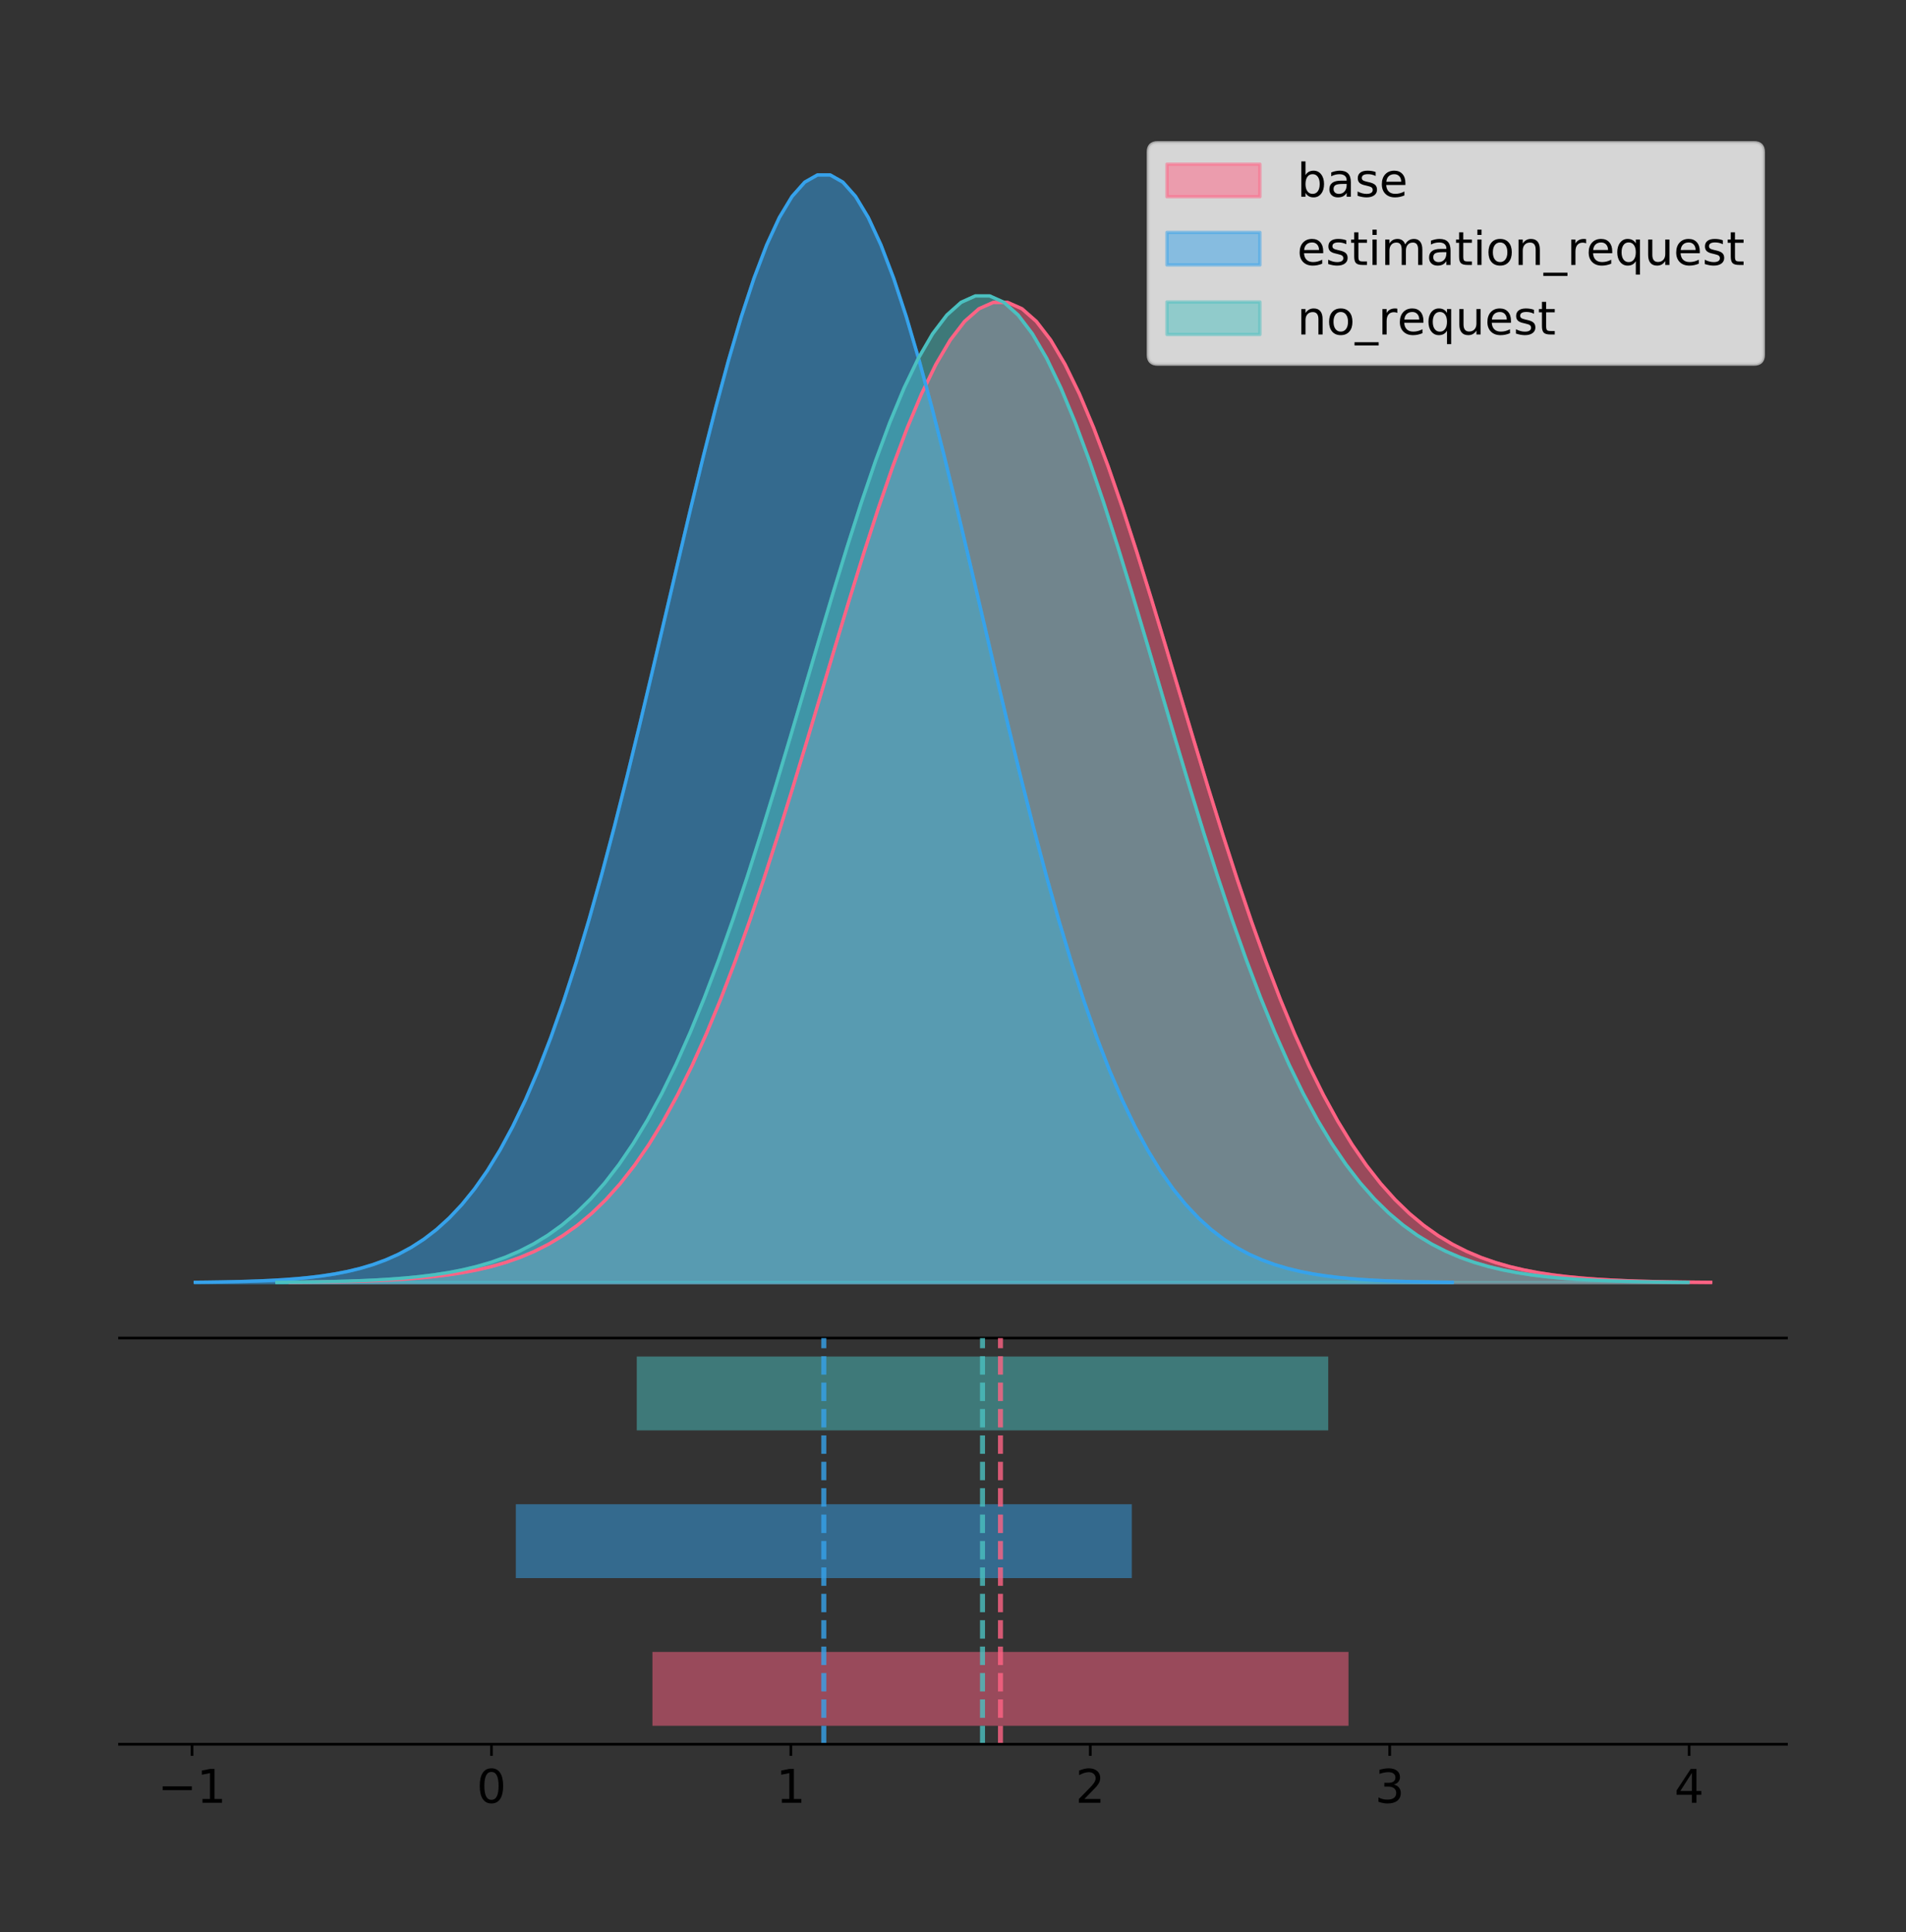 <?xml version="1.0" encoding="utf-8" standalone="no"?>
<!DOCTYPE svg PUBLIC "-//W3C//DTD SVG 1.1//EN"
  "http://www.w3.org/Graphics/SVG/1.1/DTD/svg11.dtd">
<!-- Created with matplotlib (https://matplotlib.org/) -->
<svg height="581.789pt" version="1.1" viewBox="0 0 574.2 581.789" width="574.2pt" xmlns="http://www.w3.org/2000/svg" xmlns:xlink="http://www.w3.org/1999/xlink">
 <rect x="0" y="0" width="574.2" height="581.789" fill="#333333" stroke="none"/>
 <defs>
  <style type="text/css">
*{stroke-linecap:butt;stroke-linejoin:round;}
  </style>
 </defs>
 <g id="figure_1">
  <g id="patch_1">
   <path d="M 0 581.789 
L 574.2 581.789 
L 574.2 0 
L 0 0 
z
" style="fill:none;"/>
  </g>
  <g id="axes_1">
   <g id="patch_2">
    <path d="M 36 402.93 
L 538.2 402.93 
L 538.2 36 
L 36 36 
z
" style="fill:none;"/>
   </g>
   <g id="PolyCollection_1">
    <defs>
     <path d="M 87.427 -195.538 
L 87.427 -195.637 
L 91.749 -195.674 
L 96.072 -195.725 
L 100.395 -195.792 
L 104.717 -195.881 
L 109.04 -195.998 
L 113.363 -196.151 
L 117.686 -196.349 
L 122.008 -196.606 
L 126.331 -196.933 
L 130.654 -197.35 
L 134.976 -197.875 
L 139.299 -198.533 
L 143.622 -199.352 
L 147.944 -200.363 
L 152.267 -201.602 
L 156.59 -203.109 
L 160.912 -204.93 
L 165.235 -207.112 
L 169.558 -209.709 
L 173.88 -212.776 
L 178.203 -216.37 
L 182.526 -220.549 
L 186.849 -225.371 
L 191.171 -230.891 
L 195.494 -237.161 
L 199.817 -244.223 
L 204.139 -252.112 
L 208.462 -260.852 
L 212.785 -270.452 
L 217.107 -280.903 
L 221.43 -292.179 
L 225.753 -304.233 
L 230.075 -316.994 
L 234.398 -330.371 
L 238.721 -344.246 
L 243.043 -358.481 
L 247.366 -372.918 
L 251.689 -387.376 
L 256.012 -401.663 
L 260.334 -415.572 
L 264.657 -428.89 
L 268.98 -441.405 
L 273.302 -452.904 
L 277.625 -463.188 
L 281.948 -472.071 
L 286.27 -479.389 
L 290.593 -485.004 
L 294.916 -488.809 
L 299.238 -490.731 
L 303.561 -490.731 
L 307.884 -488.809 
L 312.206 -485.004 
L 316.529 -479.389 
L 320.852 -472.071 
L 325.175 -463.188 
L 329.497 -452.904 
L 333.82 -441.405 
L 338.143 -428.89 
L 342.465 -415.572 
L 346.788 -401.663 
L 351.111 -387.376 
L 355.433 -372.918 
L 359.756 -358.481 
L 364.079 -344.246 
L 368.401 -330.371 
L 372.724 -316.994 
L 377.047 -304.233 
L 381.369 -292.179 
L 385.692 -280.903 
L 390.015 -270.452 
L 394.337 -260.852 
L 398.66 -252.112 
L 402.983 -244.223 
L 407.306 -237.161 
L 411.628 -230.891 
L 415.951 -225.371 
L 420.274 -220.549 
L 424.596 -216.37 
L 428.919 -212.776 
L 433.242 -209.709 
L 437.564 -207.112 
L 441.887 -204.93 
L 446.21 -203.109 
L 450.532 -201.602 
L 454.855 -200.363 
L 459.178 -199.352 
L 463.5 -198.533 
L 467.823 -197.875 
L 472.146 -197.35 
L 476.469 -196.933 
L 480.791 -196.606 
L 485.114 -196.349 
L 489.437 -196.151 
L 493.759 -195.998 
L 498.082 -195.881 
L 502.405 -195.792 
L 506.727 -195.725 
L 511.05 -195.674 
L 515.373 -195.637 
L 515.373 -195.538 
L 515.373 -195.538 
L 511.05 -195.538 
L 506.727 -195.538 
L 502.405 -195.538 
L 498.082 -195.538 
L 493.759 -195.538 
L 489.437 -195.538 
L 485.114 -195.538 
L 480.791 -195.538 
L 476.469 -195.538 
L 472.146 -195.538 
L 467.823 -195.538 
L 463.5 -195.538 
L 459.178 -195.538 
L 454.855 -195.538 
L 450.532 -195.538 
L 446.21 -195.538 
L 441.887 -195.538 
L 437.564 -195.538 
L 433.242 -195.538 
L 428.919 -195.538 
L 424.596 -195.538 
L 420.274 -195.538 
L 415.951 -195.538 
L 411.628 -195.538 
L 407.306 -195.538 
L 402.983 -195.538 
L 398.66 -195.538 
L 394.337 -195.538 
L 390.015 -195.538 
L 385.692 -195.538 
L 381.369 -195.538 
L 377.047 -195.538 
L 372.724 -195.538 
L 368.401 -195.538 
L 364.079 -195.538 
L 359.756 -195.538 
L 355.433 -195.538 
L 351.111 -195.538 
L 346.788 -195.538 
L 342.465 -195.538 
L 338.143 -195.538 
L 333.82 -195.538 
L 329.497 -195.538 
L 325.175 -195.538 
L 320.852 -195.538 
L 316.529 -195.538 
L 312.206 -195.538 
L 307.884 -195.538 
L 303.561 -195.538 
L 299.238 -195.538 
L 294.916 -195.538 
L 290.593 -195.538 
L 286.27 -195.538 
L 281.948 -195.538 
L 277.625 -195.538 
L 273.302 -195.538 
L 268.98 -195.538 
L 264.657 -195.538 
L 260.334 -195.538 
L 256.012 -195.538 
L 251.689 -195.538 
L 247.366 -195.538 
L 243.043 -195.538 
L 238.721 -195.538 
L 234.398 -195.538 
L 230.075 -195.538 
L 225.753 -195.538 
L 221.43 -195.538 
L 217.107 -195.538 
L 212.785 -195.538 
L 208.462 -195.538 
L 204.139 -195.538 
L 199.817 -195.538 
L 195.494 -195.538 
L 191.171 -195.538 
L 186.849 -195.538 
L 182.526 -195.538 
L 178.203 -195.538 
L 173.88 -195.538 
L 169.558 -195.538 
L 165.235 -195.538 
L 160.912 -195.538 
L 156.59 -195.538 
L 152.267 -195.538 
L 147.944 -195.538 
L 143.622 -195.538 
L 139.299 -195.538 
L 134.976 -195.538 
L 130.654 -195.538 
L 126.331 -195.538 
L 122.008 -195.538 
L 117.686 -195.538 
L 113.363 -195.538 
L 109.04 -195.538 
L 104.717 -195.538 
L 100.395 -195.538 
L 96.072 -195.538 
L 91.749 -195.538 
L 87.427 -195.538 
z
" id="m9b66d8a226" style="stroke:#ff6384;stroke-opacity:0.5;"/>
    </defs>
    <g clip-path="url(#p695e5396eb)">
     <use style="fill:#ff6384;fill-opacity:0.5;stroke:#ff6384;stroke-opacity:0.5;" x="0" xlink:href="#m9b66d8a226" y="581.789"/>
    </g>
   </g>
   <g id="PolyCollection_2">
    <defs>
     <path d="M 58.827 -195.538 
L 58.827 -195.65 
L 62.653 -195.692 
L 66.478 -195.749 
L 70.303 -195.825 
L 74.129 -195.925 
L 77.954 -196.058 
L 81.779 -196.23 
L 85.605 -196.455 
L 89.43 -196.744 
L 93.255 -197.115 
L 97.081 -197.585 
L 100.906 -198.179 
L 104.731 -198.923 
L 108.557 -199.848 
L 112.382 -200.99 
L 116.207 -202.39 
L 120.033 -204.093 
L 123.858 -206.151 
L 127.683 -208.617 
L 131.509 -211.552 
L 135.334 -215.017 
L 139.159 -219.078 
L 142.984 -223.801 
L 146.81 -229.25 
L 150.635 -235.488 
L 154.46 -242.572 
L 158.286 -250.552 
L 162.111 -259.468 
L 165.936 -269.344 
L 169.762 -280.192 
L 173.587 -292.002 
L 177.412 -304.744 
L 181.238 -318.365 
L 185.063 -332.786 
L 188.888 -347.901 
L 192.714 -363.58 
L 196.539 -379.667 
L 200.364 -395.98 
L 204.19 -412.318 
L 208.015 -428.462 
L 211.84 -444.18 
L 215.666 -459.23 
L 219.491 -473.372 
L 223.316 -486.366 
L 227.142 -497.987 
L 230.967 -508.025 
L 234.792 -516.294 
L 238.618 -522.64 
L 242.443 -526.94 
L 246.268 -529.111 
L 250.094 -529.111 
L 253.919 -526.94 
L 257.744 -522.64 
L 261.57 -516.294 
L 265.395 -508.025 
L 269.22 -497.987 
L 273.046 -486.366 
L 276.871 -473.372 
L 280.696 -459.23 
L 284.522 -444.18 
L 288.347 -428.462 
L 292.172 -412.318 
L 295.998 -395.98 
L 299.823 -379.667 
L 303.648 -363.58 
L 307.474 -347.901 
L 311.299 -332.786 
L 315.124 -318.365 
L 318.95 -304.744 
L 322.775 -292.002 
L 326.6 -280.192 
L 330.426 -269.344 
L 334.251 -259.468 
L 338.076 -250.552 
L 341.902 -242.572 
L 345.727 -235.488 
L 349.552 -229.25 
L 353.378 -223.801 
L 357.203 -219.078 
L 361.028 -215.017 
L 364.854 -211.552 
L 368.679 -208.617 
L 372.504 -206.151 
L 376.33 -204.093 
L 380.155 -202.39 
L 383.98 -200.99 
L 387.806 -199.848 
L 391.631 -198.923 
L 395.456 -198.179 
L 399.281 -197.585 
L 403.107 -197.115 
L 406.932 -196.744 
L 410.757 -196.455 
L 414.583 -196.23 
L 418.408 -196.058 
L 422.233 -195.925 
L 426.059 -195.825 
L 429.884 -195.749 
L 433.709 -195.692 
L 437.535 -195.65 
L 437.535 -195.538 
L 437.535 -195.538 
L 433.709 -195.538 
L 429.884 -195.538 
L 426.059 -195.538 
L 422.233 -195.538 
L 418.408 -195.538 
L 414.583 -195.538 
L 410.757 -195.538 
L 406.932 -195.538 
L 403.107 -195.538 
L 399.281 -195.538 
L 395.456 -195.538 
L 391.631 -195.538 
L 387.806 -195.538 
L 383.98 -195.538 
L 380.155 -195.538 
L 376.33 -195.538 
L 372.504 -195.538 
L 368.679 -195.538 
L 364.854 -195.538 
L 361.028 -195.538 
L 357.203 -195.538 
L 353.378 -195.538 
L 349.552 -195.538 
L 345.727 -195.538 
L 341.902 -195.538 
L 338.076 -195.538 
L 334.251 -195.538 
L 330.426 -195.538 
L 326.6 -195.538 
L 322.775 -195.538 
L 318.95 -195.538 
L 315.124 -195.538 
L 311.299 -195.538 
L 307.474 -195.538 
L 303.648 -195.538 
L 299.823 -195.538 
L 295.998 -195.538 
L 292.172 -195.538 
L 288.347 -195.538 
L 284.522 -195.538 
L 280.696 -195.538 
L 276.871 -195.538 
L 273.046 -195.538 
L 269.22 -195.538 
L 265.395 -195.538 
L 261.57 -195.538 
L 257.744 -195.538 
L 253.919 -195.538 
L 250.094 -195.538 
L 246.268 -195.538 
L 242.443 -195.538 
L 238.618 -195.538 
L 234.792 -195.538 
L 230.967 -195.538 
L 227.142 -195.538 
L 223.316 -195.538 
L 219.491 -195.538 
L 215.666 -195.538 
L 211.84 -195.538 
L 208.015 -195.538 
L 204.19 -195.538 
L 200.364 -195.538 
L 196.539 -195.538 
L 192.714 -195.538 
L 188.888 -195.538 
L 185.063 -195.538 
L 181.238 -195.538 
L 177.412 -195.538 
L 173.587 -195.538 
L 169.762 -195.538 
L 165.936 -195.538 
L 162.111 -195.538 
L 158.286 -195.538 
L 154.46 -195.538 
L 150.635 -195.538 
L 146.81 -195.538 
L 142.984 -195.538 
L 139.159 -195.538 
L 135.334 -195.538 
L 131.509 -195.538 
L 127.683 -195.538 
L 123.858 -195.538 
L 120.033 -195.538 
L 116.207 -195.538 
L 112.382 -195.538 
L 108.557 -195.538 
L 104.731 -195.538 
L 100.906 -195.538 
L 97.081 -195.538 
L 93.255 -195.538 
L 89.43 -195.538 
L 85.605 -195.538 
L 81.779 -195.538 
L 77.954 -195.538 
L 74.129 -195.538 
L 70.303 -195.538 
L 66.478 -195.538 
L 62.653 -195.538 
L 58.827 -195.538 
z
" id="mc8698a6eef" style="stroke:#36a2eb;stroke-opacity:0.5;"/>
    </defs>
    <g clip-path="url(#p695e5396eb)">
     <use style="fill:#36a2eb;fill-opacity:0.5;stroke:#36a2eb;stroke-opacity:0.5;" x="0" xlink:href="#mc8698a6eef" y="581.789"/>
    </g>
   </g>
   <g id="PolyCollection_3">
    <defs>
     <path d="M 83.422 -195.538 
L 83.422 -195.638 
L 87.716 -195.675 
L 92.011 -195.726 
L 96.305 -195.793 
L 100.599 -195.883 
L 104.893 -196.001 
L 109.188 -196.155 
L 113.482 -196.355 
L 117.776 -196.613 
L 122.07 -196.942 
L 126.365 -197.362 
L 130.659 -197.891 
L 134.953 -198.553 
L 139.247 -199.377 
L 143.542 -200.395 
L 147.836 -201.642 
L 152.13 -203.159 
L 156.424 -204.992 
L 160.719 -207.189 
L 165.013 -209.803 
L 169.307 -212.89 
L 173.601 -216.508 
L 177.896 -220.714 
L 182.19 -225.569 
L 186.484 -231.126 
L 190.778 -237.436 
L 195.073 -244.545 
L 199.367 -252.487 
L 203.661 -261.285 
L 207.955 -270.948 
L 212.25 -281.468 
L 216.544 -292.819 
L 220.838 -304.953 
L 225.133 -317.799 
L 229.427 -331.264 
L 233.721 -345.231 
L 238.015 -359.56 
L 242.31 -374.092 
L 246.604 -388.646 
L 250.898 -403.028 
L 255.192 -417.029 
L 259.487 -430.436 
L 263.781 -443.033 
L 268.075 -454.608 
L 272.369 -464.96 
L 276.664 -473.902 
L 280.958 -481.268 
L 285.252 -486.921 
L 289.546 -490.751 
L 293.841 -492.685 
L 298.135 -492.685 
L 302.429 -490.751 
L 306.723 -486.921 
L 311.018 -481.268 
L 315.312 -473.902 
L 319.606 -464.96 
L 323.9 -454.608 
L 328.195 -443.033 
L 332.489 -430.436 
L 336.783 -417.029 
L 341.077 -403.028 
L 345.372 -388.646 
L 349.666 -374.092 
L 353.96 -359.56 
L 358.254 -345.231 
L 362.549 -331.264 
L 366.843 -317.799 
L 371.137 -304.953 
L 375.431 -292.819 
L 379.726 -281.468 
L 384.02 -270.948 
L 388.314 -261.285 
L 392.608 -252.487 
L 396.903 -244.545 
L 401.197 -237.436 
L 405.491 -231.126 
L 409.785 -225.569 
L 414.08 -220.714 
L 418.374 -216.508 
L 422.668 -212.89 
L 426.962 -209.803 
L 431.257 -207.189 
L 435.551 -204.992 
L 439.845 -203.159 
L 444.139 -201.642 
L 448.434 -200.395 
L 452.728 -199.377 
L 457.022 -198.553 
L 461.316 -197.891 
L 465.611 -197.362 
L 469.905 -196.942 
L 474.199 -196.613 
L 478.493 -196.355 
L 482.788 -196.155 
L 487.082 -196.001 
L 491.376 -195.883 
L 495.67 -195.793 
L 499.965 -195.726 
L 504.259 -195.675 
L 508.553 -195.638 
L 508.553 -195.538 
L 508.553 -195.538 
L 504.259 -195.538 
L 499.965 -195.538 
L 495.67 -195.538 
L 491.376 -195.538 
L 487.082 -195.538 
L 482.788 -195.538 
L 478.493 -195.538 
L 474.199 -195.538 
L 469.905 -195.538 
L 465.611 -195.538 
L 461.316 -195.538 
L 457.022 -195.538 
L 452.728 -195.538 
L 448.434 -195.538 
L 444.139 -195.538 
L 439.845 -195.538 
L 435.551 -195.538 
L 431.257 -195.538 
L 426.962 -195.538 
L 422.668 -195.538 
L 418.374 -195.538 
L 414.08 -195.538 
L 409.785 -195.538 
L 405.491 -195.538 
L 401.197 -195.538 
L 396.903 -195.538 
L 392.608 -195.538 
L 388.314 -195.538 
L 384.02 -195.538 
L 379.726 -195.538 
L 375.431 -195.538 
L 371.137 -195.538 
L 366.843 -195.538 
L 362.549 -195.538 
L 358.254 -195.538 
L 353.96 -195.538 
L 349.666 -195.538 
L 345.372 -195.538 
L 341.077 -195.538 
L 336.783 -195.538 
L 332.489 -195.538 
L 328.195 -195.538 
L 323.9 -195.538 
L 319.606 -195.538 
L 315.312 -195.538 
L 311.018 -195.538 
L 306.723 -195.538 
L 302.429 -195.538 
L 298.135 -195.538 
L 293.841 -195.538 
L 289.546 -195.538 
L 285.252 -195.538 
L 280.958 -195.538 
L 276.664 -195.538 
L 272.369 -195.538 
L 268.075 -195.538 
L 263.781 -195.538 
L 259.487 -195.538 
L 255.192 -195.538 
L 250.898 -195.538 
L 246.604 -195.538 
L 242.31 -195.538 
L 238.015 -195.538 
L 233.721 -195.538 
L 229.427 -195.538 
L 225.133 -195.538 
L 220.838 -195.538 
L 216.544 -195.538 
L 212.25 -195.538 
L 207.955 -195.538 
L 203.661 -195.538 
L 199.367 -195.538 
L 195.073 -195.538 
L 190.778 -195.538 
L 186.484 -195.538 
L 182.19 -195.538 
L 177.896 -195.538 
L 173.601 -195.538 
L 169.307 -195.538 
L 165.013 -195.538 
L 160.719 -195.538 
L 156.424 -195.538 
L 152.13 -195.538 
L 147.836 -195.538 
L 143.542 -195.538 
L 139.247 -195.538 
L 134.953 -195.538 
L 130.659 -195.538 
L 126.365 -195.538 
L 122.07 -195.538 
L 117.776 -195.538 
L 113.482 -195.538 
L 109.188 -195.538 
L 104.893 -195.538 
L 100.599 -195.538 
L 96.305 -195.538 
L 92.011 -195.538 
L 87.716 -195.538 
L 83.422 -195.538 
z
" id="m14ec00bd73" style="stroke:#4bc0c0;stroke-opacity:0.5;"/>
    </defs>
    <g clip-path="url(#p695e5396eb)">
     <use style="fill:#4bc0c0;fill-opacity:0.5;stroke:#4bc0c0;stroke-opacity:0.5;" x="0" xlink:href="#m14ec00bd73" y="581.789"/>
    </g>
   </g>
   <g id="line2d_1">
    <path clip-path="url(#p695e5396eb)" d="M 87.427 386.152 
L 91.749 386.115 
L 96.072 386.065 
L 100.395 385.998 
L 104.717 385.909 
L 109.04 385.792 
L 113.363 385.639 
L 117.686 385.44 
L 122.008 385.184 
L 126.331 384.856 
L 130.654 384.44 
L 134.976 383.914 
L 139.299 383.256 
L 143.622 382.437 
L 147.944 381.427 
L 152.267 380.188 
L 156.59 378.68 
L 160.912 376.86 
L 165.235 374.677 
L 169.558 372.08 
L 173.88 369.014 
L 178.203 365.42 
L 182.526 361.241 
L 186.849 356.418 
L 191.171 350.898 
L 195.494 344.629 
L 199.817 337.567 
L 204.139 329.677 
L 208.462 320.937 
L 212.785 311.337 
L 217.107 300.886 
L 221.43 289.61 
L 225.753 277.556 
L 230.075 264.795 
L 234.398 251.419 
L 238.721 237.544 
L 243.043 223.308 
L 247.366 208.872 
L 251.689 194.413 
L 256.012 180.127 
L 260.334 166.218 
L 264.657 152.899 
L 268.98 140.385 
L 273.302 128.885 
L 277.625 118.602 
L 281.948 109.719 
L 286.27 102.401 
L 290.593 96.785 
L 294.916 92.98 
L 299.238 91.059 
L 303.561 91.059 
L 307.884 92.98 
L 312.206 96.785 
L 316.529 102.401 
L 320.852 109.719 
L 325.175 118.602 
L 329.497 128.885 
L 333.82 140.385 
L 338.143 152.899 
L 342.465 166.218 
L 346.788 180.127 
L 351.111 194.413 
L 355.433 208.872 
L 359.756 223.308 
L 364.079 237.544 
L 368.401 251.419 
L 372.724 264.795 
L 377.047 277.556 
L 381.369 289.61 
L 385.692 300.886 
L 390.015 311.337 
L 394.337 320.937 
L 398.66 329.677 
L 402.983 337.567 
L 407.306 344.629 
L 411.628 350.898 
L 415.951 356.418 
L 420.274 361.241 
L 424.596 365.42 
L 428.919 369.014 
L 433.242 372.08 
L 437.564 374.677 
L 441.887 376.86 
L 446.21 378.68 
L 450.532 380.188 
L 454.855 381.427 
L 459.178 382.437 
L 463.5 383.256 
L 467.823 383.914 
L 472.146 384.44 
L 476.469 384.856 
L 480.791 385.184 
L 485.114 385.44 
L 489.437 385.639 
L 493.759 385.792 
L 498.082 385.909 
L 502.405 385.998 
L 506.727 386.065 
L 511.05 386.115 
L 515.373 386.152 
" style="fill:none;stroke:#ff6384;stroke-linecap:square;"/>
   </g>
   <g id="line2d_2">
    <path clip-path="url(#p695e5396eb)" d="M 58.827 386.139 
L 62.653 386.097 
L 66.478 386.04 
L 70.303 385.965 
L 74.129 385.864 
L 77.954 385.732 
L 81.779 385.559 
L 85.605 385.334 
L 89.43 385.045 
L 93.255 384.675 
L 97.081 384.204 
L 100.906 383.61 
L 104.731 382.867 
L 108.557 381.941 
L 112.382 380.799 
L 116.207 379.399 
L 120.033 377.696 
L 123.858 375.639 
L 127.683 373.172 
L 131.509 370.238 
L 135.334 366.772 
L 139.159 362.711 
L 142.984 357.989 
L 146.81 352.539 
L 150.635 346.301 
L 154.46 339.217 
L 158.286 331.237 
L 162.111 322.322 
L 165.936 312.445 
L 169.762 301.597 
L 173.587 289.787 
L 177.412 277.045 
L 181.238 263.424 
L 185.063 249.004 
L 188.888 233.888 
L 192.714 218.209 
L 196.539 202.123 
L 200.364 185.809 
L 204.19 169.471 
L 208.015 153.327 
L 211.84 137.61 
L 215.666 122.559 
L 219.491 108.418 
L 223.316 95.423 
L 227.142 83.803 
L 230.967 73.765 
L 234.792 65.495 
L 238.618 59.15 
L 242.443 54.85 
L 246.268 52.679 
L 250.094 52.679 
L 253.919 54.85 
L 257.744 59.15 
L 261.57 65.495 
L 265.395 73.765 
L 269.22 83.803 
L 273.046 95.423 
L 276.871 108.418 
L 280.696 122.559 
L 284.522 137.61 
L 288.347 153.327 
L 292.172 169.471 
L 295.998 185.809 
L 299.823 202.123 
L 303.648 218.209 
L 307.474 233.888 
L 311.299 249.004 
L 315.124 263.424 
L 318.95 277.045 
L 322.775 289.787 
L 326.6 301.597 
L 330.426 312.445 
L 334.251 322.322 
L 338.076 331.237 
L 341.902 339.217 
L 345.727 346.301 
L 349.552 352.539 
L 353.378 357.989 
L 357.203 362.711 
L 361.028 366.772 
L 364.854 370.238 
L 368.679 373.172 
L 372.504 375.639 
L 376.33 377.696 
L 380.155 379.399 
L 383.98 380.799 
L 387.806 381.941 
L 391.631 382.867 
L 395.456 383.61 
L 399.281 384.204 
L 403.107 384.675 
L 406.932 385.045 
L 410.757 385.334 
L 414.583 385.559 
L 418.408 385.732 
L 422.233 385.864 
L 426.059 385.965 
L 429.884 386.04 
L 433.709 386.097 
L 437.535 386.139 
" style="fill:none;stroke:#36a2eb;stroke-linecap:square;"/>
   </g>
   <g id="line2d_3">
    <path clip-path="url(#p695e5396eb)" d="M 83.422 386.152 
L 87.716 386.114 
L 92.011 386.063 
L 96.305 385.996 
L 100.599 385.906 
L 104.893 385.789 
L 109.188 385.634 
L 113.482 385.435 
L 117.776 385.177 
L 122.07 384.847 
L 126.365 384.428 
L 130.659 383.899 
L 134.953 383.236 
L 139.247 382.412 
L 143.542 381.395 
L 147.836 380.148 
L 152.13 378.63 
L 156.424 376.798 
L 160.719 374.601 
L 165.013 371.986 
L 169.307 368.899 
L 173.601 365.282 
L 177.896 361.075 
L 182.19 356.221 
L 186.484 350.664 
L 190.778 344.353 
L 195.073 337.244 
L 199.367 329.303 
L 203.661 320.505 
L 207.955 310.841 
L 212.25 300.321 
L 216.544 288.97 
L 220.838 276.837 
L 225.133 263.991 
L 229.427 250.526 
L 233.721 236.559 
L 238.015 222.229 
L 242.31 207.697 
L 246.604 193.143 
L 250.898 178.762 
L 255.192 164.761 
L 259.487 151.354 
L 263.781 138.757 
L 268.075 127.181 
L 272.369 116.829 
L 276.664 107.888 
L 280.958 100.521 
L 285.252 94.868 
L 289.546 91.038 
L 293.841 89.104 
L 298.135 89.104 
L 302.429 91.038 
L 306.723 94.868 
L 311.018 100.521 
L 315.312 107.888 
L 319.606 116.829 
L 323.9 127.181 
L 328.195 138.757 
L 332.489 151.354 
L 336.783 164.761 
L 341.077 178.762 
L 345.372 193.143 
L 349.666 207.697 
L 353.96 222.229 
L 358.254 236.559 
L 362.549 250.526 
L 366.843 263.991 
L 371.137 276.837 
L 375.431 288.97 
L 379.726 300.321 
L 384.02 310.841 
L 388.314 320.505 
L 392.608 329.303 
L 396.903 337.244 
L 401.197 344.353 
L 405.491 350.664 
L 409.785 356.221 
L 414.08 361.075 
L 418.374 365.282 
L 422.668 368.899 
L 426.962 371.986 
L 431.257 374.601 
L 435.551 376.798 
L 439.845 378.63 
L 444.139 380.148 
L 448.434 381.395 
L 452.728 382.412 
L 457.022 383.236 
L 461.316 383.899 
L 465.611 384.428 
L 469.905 384.847 
L 474.199 385.177 
L 478.493 385.435 
L 482.788 385.634 
L 487.082 385.789 
L 491.376 385.906 
L 495.67 385.996 
L 499.965 386.063 
L 504.259 386.114 
L 508.553 386.152 
" style="fill:none;stroke:#4bc0c0;stroke-linecap:square;"/>
   </g>
   <g id="patch_3">
    <path d="M 36 402.93 
L 538.2 402.93 
" style="fill:none;stroke:#000000;stroke-linecap:square;stroke-linejoin:miter;stroke-width:0.8;"/>
   </g>
   <g id="legend_1">
    <g id="patch_4">
     <path d="M 348.76 109.627 
L 528.4 109.627 
Q 531.2 109.627 531.2 106.827 
L 531.2 45.8 
Q 531.2 43 528.4 43 
L 348.76 43 
Q 345.96 43 345.96 45.8 
L 345.96 106.827 
Q 345.96 109.627 348.76 109.627 
z
" style="fill:#ffffff;opacity:0.8;stroke:#cccccc;stroke-linejoin:miter;"/>
    </g>
    <g id="patch_5">
     <path d="M 351.56 59.238 
L 379.56 59.238 
L 379.56 49.438 
L 351.56 49.438 
z
" style="fill:#ff6384;opacity:0.5;stroke:#ff6384;stroke-linejoin:miter;"/>
    </g>
    <g id="text_1">
     <!-- base -->
     <defs>
      <path d="M 48.688 27.297 
Q 48.688 37.203 44.609 42.844 
Q 40.531 48.484 33.406 48.484 
Q 26.266 48.484 22.188 42.844 
Q 18.109 37.203 18.109 27.297 
Q 18.109 17.391 22.188 11.75 
Q 26.266 6.109 33.406 6.109 
Q 40.531 6.109 44.609 11.75 
Q 48.688 17.391 48.688 27.297 
z
M 18.109 46.391 
Q 20.953 51.266 25.266 53.625 
Q 29.594 56 35.594 56 
Q 45.562 56 51.781 48.094 
Q 58.016 40.188 58.016 27.297 
Q 58.016 14.406 51.781 6.484 
Q 45.562 -1.422 35.594 -1.422 
Q 29.594 -1.422 25.266 0.953 
Q 20.953 3.328 18.109 8.203 
L 18.109 0 
L 9.078 0 
L 9.078 75.984 
L 18.109 75.984 
z
" id="DejaVuSans-98"/>
      <path d="M 34.281 27.484 
Q 23.391 27.484 19.188 25 
Q 14.984 22.516 14.984 16.5 
Q 14.984 11.719 18.141 8.906 
Q 21.297 6.109 26.703 6.109 
Q 34.188 6.109 38.703 11.406 
Q 43.219 16.703 43.219 25.484 
L 43.219 27.484 
z
M 52.203 31.203 
L 52.203 0 
L 43.219 0 
L 43.219 8.297 
Q 40.141 3.328 35.547 0.953 
Q 30.953 -1.422 24.312 -1.422 
Q 15.922 -1.422 10.953 3.297 
Q 6 8.016 6 15.922 
Q 6 25.141 12.172 29.828 
Q 18.359 34.516 30.609 34.516 
L 43.219 34.516 
L 43.219 35.406 
Q 43.219 41.609 39.141 45 
Q 35.062 48.391 27.688 48.391 
Q 23 48.391 18.547 47.266 
Q 14.109 46.141 10.016 43.891 
L 10.016 52.203 
Q 14.938 54.109 19.578 55.047 
Q 24.219 56 28.609 56 
Q 40.484 56 46.344 49.844 
Q 52.203 43.703 52.203 31.203 
z
" id="DejaVuSans-97"/>
      <path d="M 44.281 53.078 
L 44.281 44.578 
Q 40.484 46.531 36.375 47.5 
Q 32.281 48.484 27.875 48.484 
Q 21.188 48.484 17.844 46.438 
Q 14.5 44.391 14.5 40.281 
Q 14.5 37.156 16.891 35.375 
Q 19.281 33.594 26.516 31.984 
L 29.594 31.297 
Q 39.156 29.25 43.188 25.516 
Q 47.219 21.781 47.219 15.094 
Q 47.219 7.469 41.188 3.016 
Q 35.156 -1.422 24.609 -1.422 
Q 20.219 -1.422 15.453 -0.562 
Q 10.688 0.297 5.422 2 
L 5.422 11.281 
Q 10.406 8.688 15.234 7.391 
Q 20.062 6.109 24.812 6.109 
Q 31.156 6.109 34.562 8.281 
Q 37.984 10.453 37.984 14.406 
Q 37.984 18.062 35.516 20.016 
Q 33.062 21.969 24.703 23.781 
L 21.578 24.516 
Q 13.234 26.266 9.516 29.906 
Q 5.812 33.547 5.812 39.891 
Q 5.812 47.609 11.281 51.797 
Q 16.75 56 26.812 56 
Q 31.781 56 36.172 55.266 
Q 40.578 54.547 44.281 53.078 
z
" id="DejaVuSans-115"/>
      <path d="M 56.203 29.594 
L 56.203 25.203 
L 14.891 25.203 
Q 15.484 15.922 20.484 11.062 
Q 25.484 6.203 34.422 6.203 
Q 39.594 6.203 44.453 7.469 
Q 49.312 8.734 54.109 11.281 
L 54.109 2.781 
Q 49.266 0.734 44.188 -0.344 
Q 39.109 -1.422 33.891 -1.422 
Q 20.797 -1.422 13.156 6.188 
Q 5.516 13.812 5.516 26.812 
Q 5.516 40.234 12.766 48.109 
Q 20.016 56 32.328 56 
Q 43.359 56 49.781 48.891 
Q 56.203 41.797 56.203 29.594 
z
M 47.219 32.234 
Q 47.125 39.594 43.094 43.984 
Q 39.062 48.391 32.422 48.391 
Q 24.906 48.391 20.391 44.141 
Q 15.875 39.891 15.188 32.172 
z
" id="DejaVuSans-101"/>
     </defs>
     <g transform="translate(390.76 59.238)scale(0.14 -0.14)">
      <use xlink:href="#DejaVuSans-98"/>
      <use x="63.477" xlink:href="#DejaVuSans-97"/>
      <use x="124.756" xlink:href="#DejaVuSans-115"/>
      <use x="176.855" xlink:href="#DejaVuSans-101"/>
     </g>
    </g>
    <g id="patch_6">
     <path d="M 351.56 79.787 
L 379.56 79.787 
L 379.56 69.987 
L 351.56 69.987 
z
" style="fill:#36a2eb;opacity:0.5;stroke:#36a2eb;stroke-linejoin:miter;"/>
    </g>
    <g id="text_2">
     <!-- estimation_request -->
     <defs>
      <path d="M 18.312 70.219 
L 18.312 54.688 
L 36.812 54.688 
L 36.812 47.703 
L 18.312 47.703 
L 18.312 18.016 
Q 18.312 11.328 20.141 9.422 
Q 21.969 7.516 27.594 7.516 
L 36.812 7.516 
L 36.812 0 
L 27.594 0 
Q 17.188 0 13.234 3.875 
Q 9.281 7.766 9.281 18.016 
L 9.281 47.703 
L 2.688 47.703 
L 2.688 54.688 
L 9.281 54.688 
L 9.281 70.219 
z
" id="DejaVuSans-116"/>
      <path d="M 9.422 54.688 
L 18.406 54.688 
L 18.406 0 
L 9.422 0 
z
M 9.422 75.984 
L 18.406 75.984 
L 18.406 64.594 
L 9.422 64.594 
z
" id="DejaVuSans-105"/>
      <path d="M 52 44.188 
Q 55.375 50.25 60.062 53.125 
Q 64.75 56 71.094 56 
Q 79.641 56 84.281 50.016 
Q 88.922 44.047 88.922 33.016 
L 88.922 0 
L 79.891 0 
L 79.891 32.719 
Q 79.891 40.578 77.094 44.375 
Q 74.312 48.188 68.609 48.188 
Q 61.625 48.188 57.562 43.547 
Q 53.516 38.922 53.516 30.906 
L 53.516 0 
L 44.484 0 
L 44.484 32.719 
Q 44.484 40.625 41.703 44.406 
Q 38.922 48.188 33.109 48.188 
Q 26.219 48.188 22.156 43.531 
Q 18.109 38.875 18.109 30.906 
L 18.109 0 
L 9.078 0 
L 9.078 54.688 
L 18.109 54.688 
L 18.109 46.188 
Q 21.188 51.219 25.484 53.609 
Q 29.781 56 35.688 56 
Q 41.656 56 45.828 52.969 
Q 50 49.953 52 44.188 
z
" id="DejaVuSans-109"/>
      <path d="M 30.609 48.391 
Q 23.391 48.391 19.188 42.75 
Q 14.984 37.109 14.984 27.297 
Q 14.984 17.484 19.156 11.844 
Q 23.344 6.203 30.609 6.203 
Q 37.797 6.203 41.984 11.859 
Q 46.188 17.531 46.188 27.297 
Q 46.188 37.016 41.984 42.703 
Q 37.797 48.391 30.609 48.391 
z
M 30.609 56 
Q 42.328 56 49.016 48.375 
Q 55.719 40.766 55.719 27.297 
Q 55.719 13.875 49.016 6.219 
Q 42.328 -1.422 30.609 -1.422 
Q 18.844 -1.422 12.172 6.219 
Q 5.516 13.875 5.516 27.297 
Q 5.516 40.766 12.172 48.375 
Q 18.844 56 30.609 56 
z
" id="DejaVuSans-111"/>
      <path d="M 54.891 33.016 
L 54.891 0 
L 45.906 0 
L 45.906 32.719 
Q 45.906 40.484 42.875 44.328 
Q 39.844 48.188 33.797 48.188 
Q 26.516 48.188 22.312 43.547 
Q 18.109 38.922 18.109 30.906 
L 18.109 0 
L 9.078 0 
L 9.078 54.688 
L 18.109 54.688 
L 18.109 46.188 
Q 21.344 51.125 25.703 53.562 
Q 30.078 56 35.797 56 
Q 45.219 56 50.047 50.172 
Q 54.891 44.344 54.891 33.016 
z
" id="DejaVuSans-110"/>
      <path d="M 50.984 -16.609 
L 50.984 -23.578 
L -0.984 -23.578 
L -0.984 -16.609 
z
" id="DejaVuSans-95"/>
      <path d="M 41.109 46.297 
Q 39.594 47.172 37.812 47.578 
Q 36.031 48 33.891 48 
Q 26.266 48 22.188 43.047 
Q 18.109 38.094 18.109 28.812 
L 18.109 0 
L 9.078 0 
L 9.078 54.688 
L 18.109 54.688 
L 18.109 46.188 
Q 20.953 51.172 25.484 53.578 
Q 30.031 56 36.531 56 
Q 37.453 56 38.578 55.875 
Q 39.703 55.766 41.062 55.516 
z
" id="DejaVuSans-114"/>
      <path d="M 14.797 27.297 
Q 14.797 17.391 18.875 11.75 
Q 22.953 6.109 30.078 6.109 
Q 37.203 6.109 41.297 11.75 
Q 45.406 17.391 45.406 27.297 
Q 45.406 37.203 41.297 42.844 
Q 37.203 48.484 30.078 48.484 
Q 22.953 48.484 18.875 42.844 
Q 14.797 37.203 14.797 27.297 
z
M 45.406 8.203 
Q 42.578 3.328 38.25 0.953 
Q 33.938 -1.422 27.875 -1.422 
Q 17.969 -1.422 11.734 6.484 
Q 5.516 14.406 5.516 27.297 
Q 5.516 40.188 11.734 48.094 
Q 17.969 56 27.875 56 
Q 33.938 56 38.25 53.625 
Q 42.578 51.266 45.406 46.391 
L 45.406 54.688 
L 54.391 54.688 
L 54.391 -20.797 
L 45.406 -20.797 
z
" id="DejaVuSans-113"/>
      <path d="M 8.5 21.578 
L 8.5 54.688 
L 17.484 54.688 
L 17.484 21.922 
Q 17.484 14.156 20.5 10.266 
Q 23.531 6.391 29.594 6.391 
Q 36.859 6.391 41.078 11.031 
Q 45.312 15.672 45.312 23.688 
L 45.312 54.688 
L 54.297 54.688 
L 54.297 0 
L 45.312 0 
L 45.312 8.406 
Q 42.047 3.422 37.719 1 
Q 33.406 -1.422 27.688 -1.422 
Q 18.266 -1.422 13.375 4.438 
Q 8.5 10.297 8.5 21.578 
z
M 31.109 56 
z
" id="DejaVuSans-117"/>
     </defs>
     <g transform="translate(390.76 79.787)scale(0.14 -0.14)">
      <use xlink:href="#DejaVuSans-101"/>
      <use x="61.523" xlink:href="#DejaVuSans-115"/>
      <use x="113.623" xlink:href="#DejaVuSans-116"/>
      <use x="152.832" xlink:href="#DejaVuSans-105"/>
      <use x="180.615" xlink:href="#DejaVuSans-109"/>
      <use x="278.027" xlink:href="#DejaVuSans-97"/>
      <use x="339.307" xlink:href="#DejaVuSans-116"/>
      <use x="378.516" xlink:href="#DejaVuSans-105"/>
      <use x="406.299" xlink:href="#DejaVuSans-111"/>
      <use x="467.48" xlink:href="#DejaVuSans-110"/>
      <use x="530.859" xlink:href="#DejaVuSans-95"/>
      <use x="580.859" xlink:href="#DejaVuSans-114"/>
      <use x="621.941" xlink:href="#DejaVuSans-101"/>
      <use x="683.465" xlink:href="#DejaVuSans-113"/>
      <use x="746.941" xlink:href="#DejaVuSans-117"/>
      <use x="810.32" xlink:href="#DejaVuSans-101"/>
      <use x="871.844" xlink:href="#DejaVuSans-115"/>
      <use x="923.943" xlink:href="#DejaVuSans-116"/>
     </g>
    </g>
    <g id="patch_7">
     <path d="M 351.56 100.726 
L 379.56 100.726 
L 379.56 90.926 
L 351.56 90.926 
z
" style="fill:#4bc0c0;opacity:0.5;stroke:#4bc0c0;stroke-linejoin:miter;"/>
    </g>
    <g id="text_3">
     <!-- no_request -->
     <g transform="translate(390.76 100.726)scale(0.14 -0.14)">
      <use xlink:href="#DejaVuSans-110"/>
      <use x="63.379" xlink:href="#DejaVuSans-111"/>
      <use x="124.561" xlink:href="#DejaVuSans-95"/>
      <use x="174.561" xlink:href="#DejaVuSans-114"/>
      <use x="215.643" xlink:href="#DejaVuSans-101"/>
      <use x="277.166" xlink:href="#DejaVuSans-113"/>
      <use x="340.643" xlink:href="#DejaVuSans-117"/>
      <use x="404.021" xlink:href="#DejaVuSans-101"/>
      <use x="465.545" xlink:href="#DejaVuSans-115"/>
      <use x="517.645" xlink:href="#DejaVuSans-116"/>
     </g>
    </g>
   </g>
  </g>
  <g id="axes_2">
   <g id="patch_8">
    <path d="M 36 525.24 
L 538.2 525.24 
L 538.2 402.93 
L 36 402.93 
z
" style="fill:none;"/>
   </g>
   <g id="patch_9">
    <path clip-path="url(#pea0a6f2ff1)" d="M 196.553 519.68 
L 406.246 519.68 
L 406.246 497.442 
L 196.553 497.442 
z
" style="fill:#ff6384;opacity:0.5;"/>
   </g>
   <g id="patch_10">
    <path clip-path="url(#pea0a6f2ff1)" d="M 155.398 475.204 
L 340.964 475.204 
L 340.964 452.966 
L 155.398 452.966 
z
" style="fill:#36a2eb;opacity:0.5;"/>
   </g>
   <g id="patch_11">
    <path clip-path="url(#pea0a6f2ff1)" d="M 191.831 430.728 
L 400.145 430.728 
L 400.145 408.49 
L 191.831 408.49 
z
" style="fill:#4bc0c0;opacity:0.5;"/>
   </g>
   <g id="matplotlib.axis_1">
    <g id="xtick_1">
     <g id="line2d_4">
      <defs>
       <path d="M 0 0 
L 0 3.5 
" id="m2264d93861" style="stroke:#000000;stroke-width:0.8;"/>
      </defs>
      <g>
       <use style="stroke:#000000;stroke-width:0.8;" x="57.857" xlink:href="#m2264d93861" y="525.24"/>
      </g>
     </g>
     <g id="text_4">
      <!-- −1 -->
      <defs>
       <path d="M 10.594 35.5 
L 73.188 35.5 
L 73.188 27.203 
L 10.594 27.203 
z
" id="DejaVuSans-8722"/>
       <path d="M 12.406 8.297 
L 28.516 8.297 
L 28.516 63.922 
L 10.984 60.406 
L 10.984 69.391 
L 28.422 72.906 
L 38.281 72.906 
L 38.281 8.297 
L 54.391 8.297 
L 54.391 0 
L 12.406 0 
z
" id="DejaVuSans-49"/>
      </defs>
      <g transform="translate(47.537 542.878)scale(0.14 -0.14)">
       <use xlink:href="#DejaVuSans-8722"/>
       <use x="83.789" xlink:href="#DejaVuSans-49"/>
      </g>
     </g>
    </g>
    <g id="xtick_2">
     <g id="line2d_5">
      <g>
       <use style="stroke:#000000;stroke-width:0.8;" x="148.058" xlink:href="#m2264d93861" y="525.24"/>
      </g>
     </g>
     <g id="text_5">
      <!-- 0 -->
      <defs>
       <path d="M 31.781 66.406 
Q 24.172 66.406 20.328 58.906 
Q 16.5 51.422 16.5 36.375 
Q 16.5 21.391 20.328 13.891 
Q 24.172 6.391 31.781 6.391 
Q 39.453 6.391 43.281 13.891 
Q 47.125 21.391 47.125 36.375 
Q 47.125 51.422 43.281 58.906 
Q 39.453 66.406 31.781 66.406 
z
M 31.781 74.219 
Q 44.047 74.219 50.516 64.516 
Q 56.984 54.828 56.984 36.375 
Q 56.984 17.969 50.516 8.266 
Q 44.047 -1.422 31.781 -1.422 
Q 19.531 -1.422 13.062 8.266 
Q 6.594 17.969 6.594 36.375 
Q 6.594 54.828 13.062 64.516 
Q 19.531 74.219 31.781 74.219 
z
" id="DejaVuSans-48"/>
      </defs>
      <g transform="translate(143.604 542.878)scale(0.14 -0.14)">
       <use xlink:href="#DejaVuSans-48"/>
      </g>
     </g>
    </g>
    <g id="xtick_3">
     <g id="line2d_6">
      <g>
       <use style="stroke:#000000;stroke-width:0.8;" x="238.259" xlink:href="#m2264d93861" y="525.24"/>
      </g>
     </g>
     <g id="text_6">
      <!-- 1 -->
      <g transform="translate(233.805 542.878)scale(0.14 -0.14)">
       <use xlink:href="#DejaVuSans-49"/>
      </g>
     </g>
    </g>
    <g id="xtick_4">
     <g id="line2d_7">
      <g>
       <use style="stroke:#000000;stroke-width:0.8;" x="328.46" xlink:href="#m2264d93861" y="525.24"/>
      </g>
     </g>
     <g id="text_7">
      <!-- 2 -->
      <defs>
       <path d="M 19.188 8.297 
L 53.609 8.297 
L 53.609 0 
L 7.328 0 
L 7.328 8.297 
Q 12.938 14.109 22.625 23.891 
Q 32.328 33.688 34.812 36.531 
Q 39.547 41.844 41.422 45.531 
Q 43.312 49.219 43.312 52.781 
Q 43.312 58.594 39.234 62.25 
Q 35.156 65.922 28.609 65.922 
Q 23.969 65.922 18.812 64.312 
Q 13.672 62.703 7.812 59.422 
L 7.812 69.391 
Q 13.766 71.781 18.938 73 
Q 24.125 74.219 28.422 74.219 
Q 39.75 74.219 46.484 68.547 
Q 53.219 62.891 53.219 53.422 
Q 53.219 48.922 51.531 44.891 
Q 49.859 40.875 45.406 35.406 
Q 44.188 33.984 37.641 27.219 
Q 31.109 20.453 19.188 8.297 
z
" id="DejaVuSans-50"/>
      </defs>
      <g transform="translate(324.006 542.878)scale(0.14 -0.14)">
       <use xlink:href="#DejaVuSans-50"/>
      </g>
     </g>
    </g>
    <g id="xtick_5">
     <g id="line2d_8">
      <g>
       <use style="stroke:#000000;stroke-width:0.8;" x="418.661" xlink:href="#m2264d93861" y="525.24"/>
      </g>
     </g>
     <g id="text_8">
      <!-- 3 -->
      <defs>
       <path d="M 40.578 39.312 
Q 47.656 37.797 51.625 33 
Q 55.609 28.219 55.609 21.188 
Q 55.609 10.406 48.188 4.484 
Q 40.766 -1.422 27.094 -1.422 
Q 22.516 -1.422 17.656 -0.516 
Q 12.797 0.391 7.625 2.203 
L 7.625 11.719 
Q 11.719 9.328 16.594 8.109 
Q 21.484 6.891 26.812 6.891 
Q 36.078 6.891 40.938 10.547 
Q 45.797 14.203 45.797 21.188 
Q 45.797 27.641 41.281 31.266 
Q 36.766 34.906 28.719 34.906 
L 20.219 34.906 
L 20.219 43.016 
L 29.109 43.016 
Q 36.375 43.016 40.234 45.922 
Q 44.094 48.828 44.094 54.297 
Q 44.094 59.906 40.109 62.906 
Q 36.141 65.922 28.719 65.922 
Q 24.656 65.922 20.016 65.031 
Q 15.375 64.156 9.812 62.312 
L 9.812 71.094 
Q 15.438 72.656 20.344 73.438 
Q 25.25 74.219 29.594 74.219 
Q 40.828 74.219 47.359 69.109 
Q 53.906 64.016 53.906 55.328 
Q 53.906 49.266 50.438 45.094 
Q 46.969 40.922 40.578 39.312 
z
" id="DejaVuSans-51"/>
      </defs>
      <g transform="translate(414.208 542.878)scale(0.14 -0.14)">
       <use xlink:href="#DejaVuSans-51"/>
      </g>
     </g>
    </g>
    <g id="xtick_6">
     <g id="line2d_9">
      <g>
       <use style="stroke:#000000;stroke-width:0.8;" x="508.862" xlink:href="#m2264d93861" y="525.24"/>
      </g>
     </g>
     <g id="text_9">
      <!-- 4 -->
      <defs>
       <path d="M 37.797 64.312 
L 12.891 25.391 
L 37.797 25.391 
z
M 35.203 72.906 
L 47.609 72.906 
L 47.609 25.391 
L 58.016 25.391 
L 58.016 17.188 
L 47.609 17.188 
L 47.609 0 
L 37.797 0 
L 37.797 17.188 
L 4.891 17.188 
L 4.891 26.703 
z
" id="DejaVuSans-52"/>
      </defs>
      <g transform="translate(504.409 542.878)scale(0.14 -0.14)">
       <use xlink:href="#DejaVuSans-52"/>
      </g>
     </g>
    </g>
   </g>
   <g id="line2d_10">
    <path clip-path="url(#pea0a6f2ff1)" d="M 301.4 525.24 
L 301.4 402.93 
" style="fill:none;stroke:#ff6384;stroke-dasharray:5.55,2.4;stroke-dashoffset:0;stroke-opacity:0.8;stroke-width:1.5;"/>
   </g>
   <g id="line2d_11">
    <path clip-path="url(#pea0a6f2ff1)" d="M 248.181 525.24 
L 248.181 402.93 
" style="fill:none;stroke:#36a2eb;stroke-dasharray:5.55,2.4;stroke-dashoffset:0;stroke-opacity:0.8;stroke-width:1.5;"/>
   </g>
   <g id="line2d_12">
    <path clip-path="url(#pea0a6f2ff1)" d="M 295.988 525.24 
L 295.988 402.93 
" style="fill:none;stroke:#4bc0c0;stroke-dasharray:5.55,2.4;stroke-dashoffset:0;stroke-opacity:0.8;stroke-width:1.5;"/>
   </g>
   <g id="patch_12">
    <path d="M 36 525.24 
L 538.2 525.24 
" style="fill:none;stroke:#000000;stroke-linecap:square;stroke-linejoin:miter;stroke-width:0.8;"/>
   </g>
  </g>
 </g>
 <defs>
  <clipPath id="p695e5396eb">
   <rect height="366.93" width="502.2" x="36" y="36"/>
  </clipPath>
  <clipPath id="pea0a6f2ff1">
   <rect height="122.31" width="502.2" x="36" y="402.93"/>
  </clipPath>
 </defs>
</svg>
